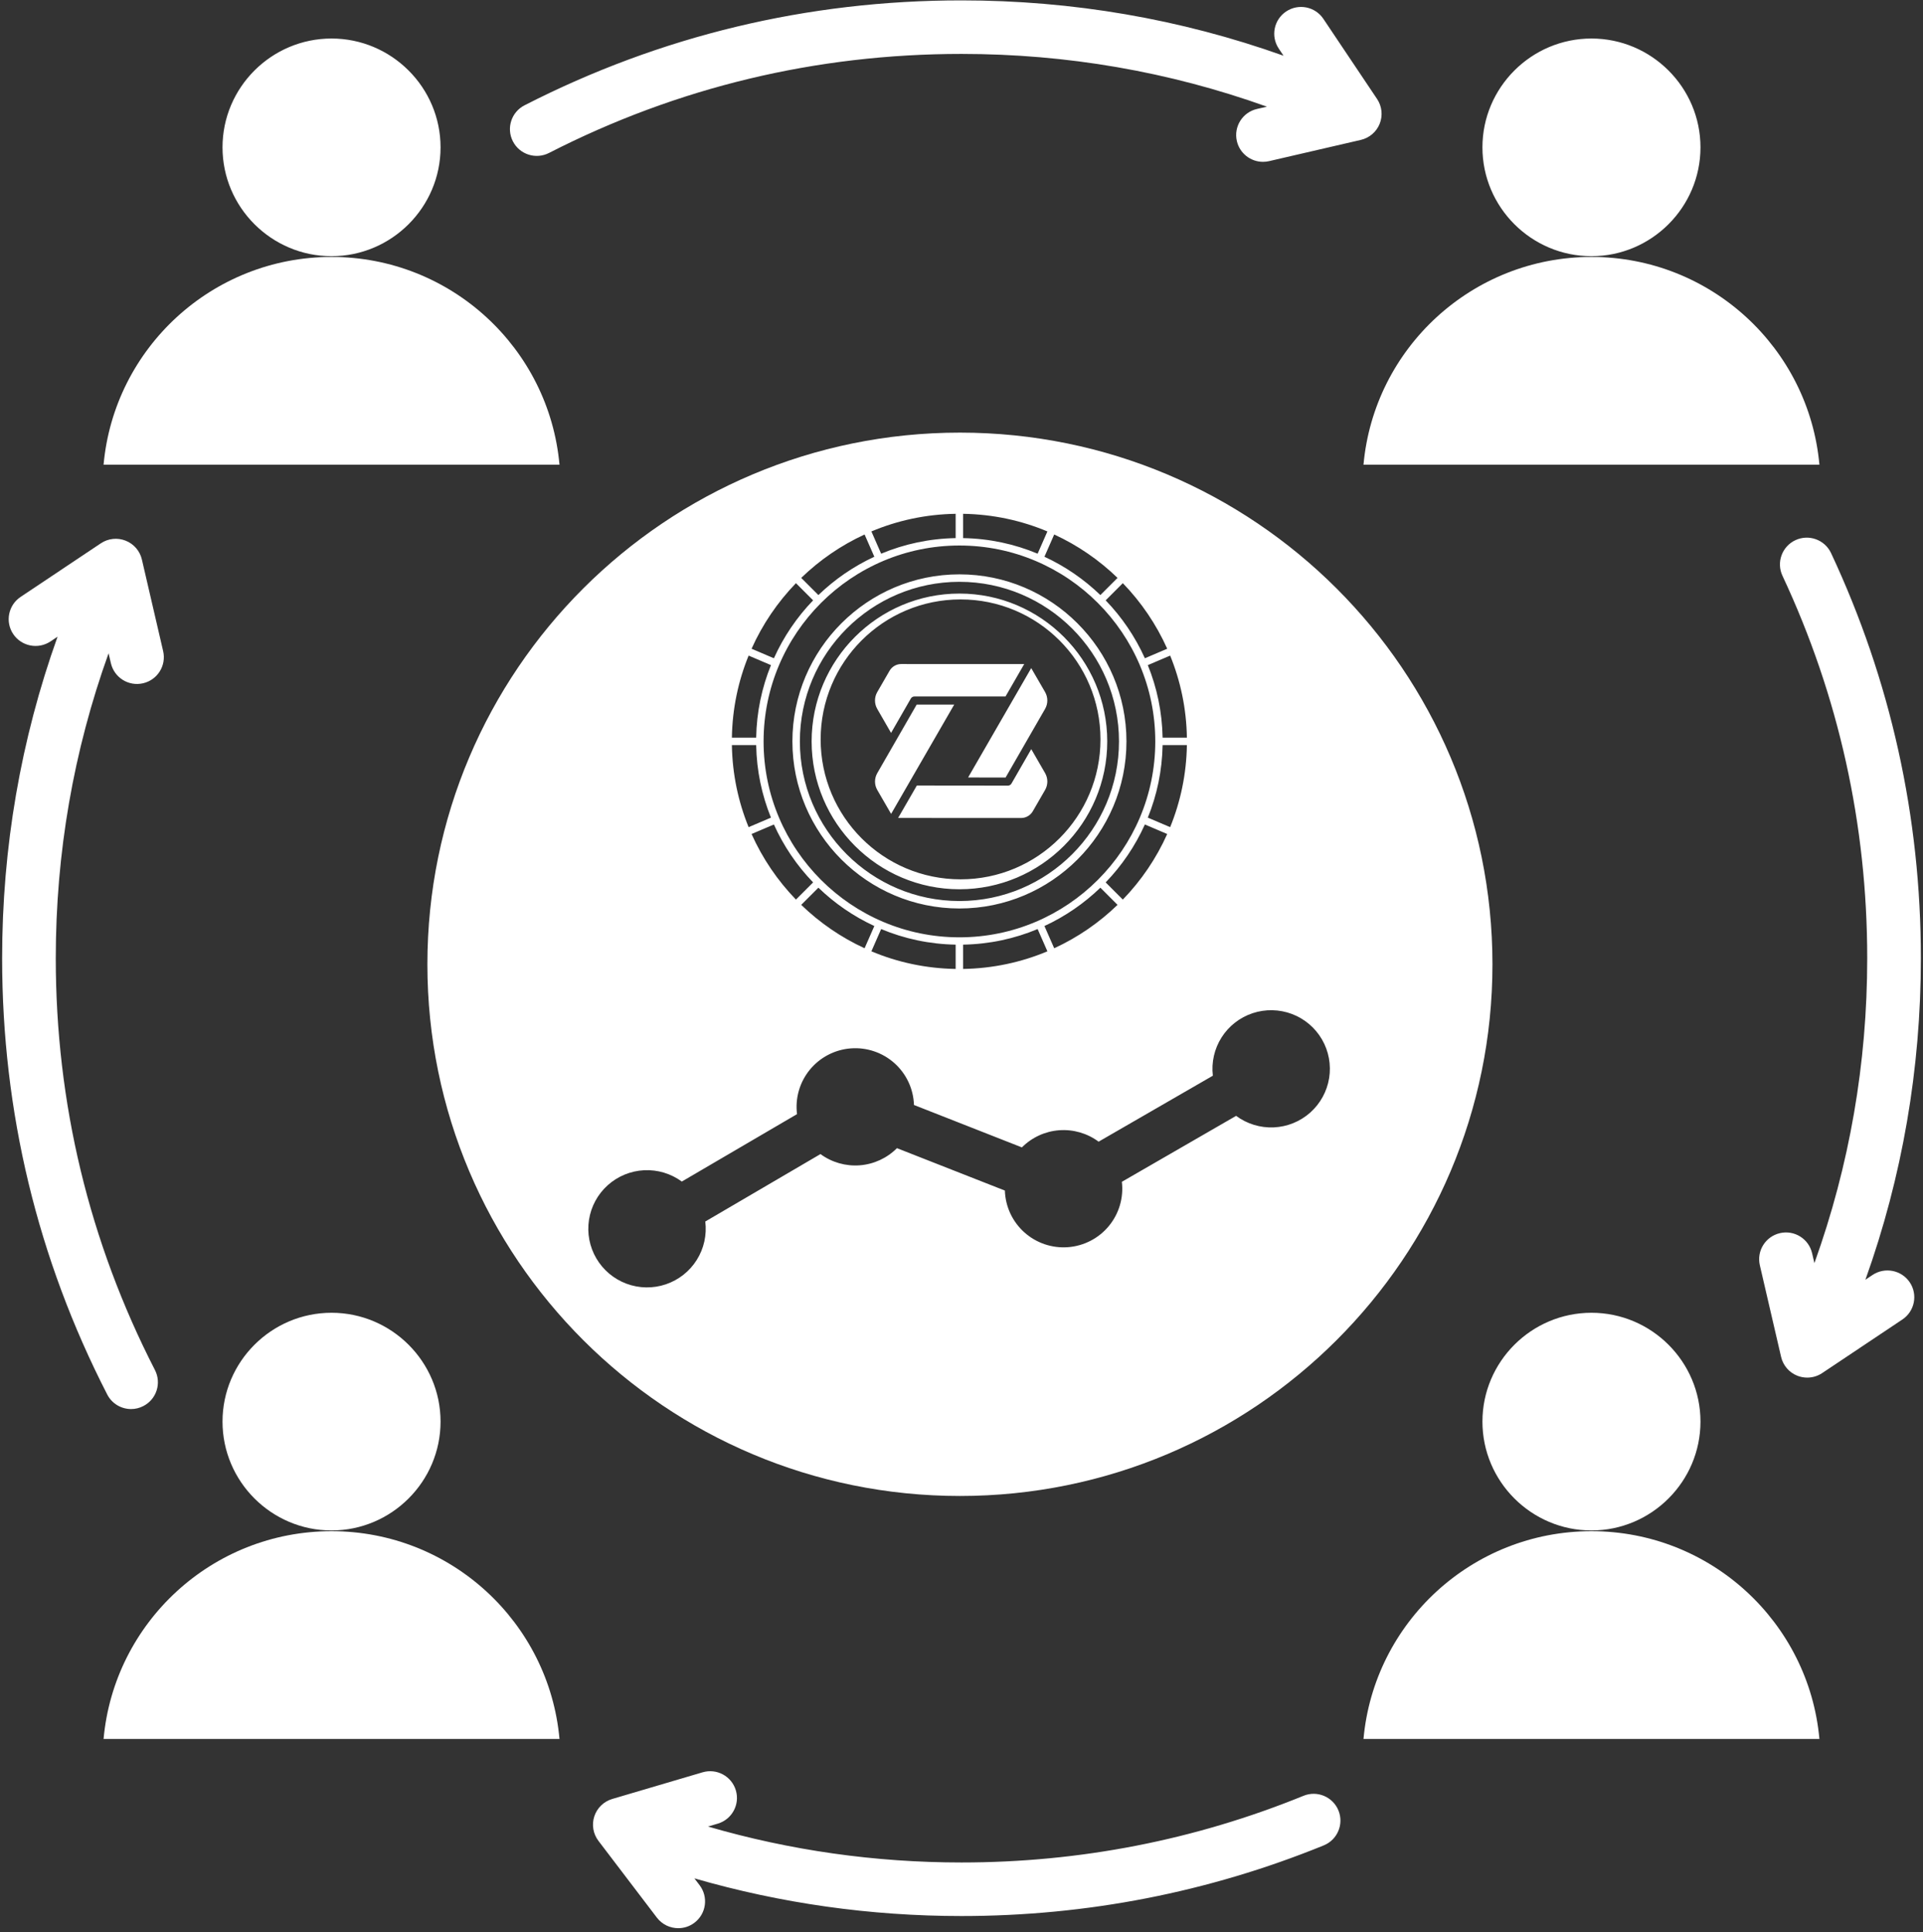 <svg width="451" height="453" viewBox="0 0 451 453" fill="none" xmlns="http://www.w3.org/2000/svg">
<rect x="0" y="0" width="451" height="453" fill="#333333" stroke="none"/>
<path fill-rule="evenodd" clip-rule="evenodd" d="M131.216 108.958H24.292C26.758 81.647 49.75 60.243 77.754 60.243C105.759 60.243 128.751 81.647 131.216 108.958ZM77.754 60.07C91.836 60.07 103.322 48.606 103.322 34.551C103.322 20.496 91.837 9.032 77.754 9.032C63.672 9.032 52.187 20.496 52.187 34.551C52.187 48.606 63.672 60.07 77.754 60.07ZM426.705 108.958C424.241 81.647 401.247 60.243 373.243 60.243C345.239 60.243 322.246 81.647 319.781 108.958H426.705ZM373.243 60.07C387.325 60.07 398.811 48.606 398.811 34.551C398.811 20.496 387.326 9.032 373.243 9.032C359.16 9.032 347.675 20.496 347.675 34.551C347.675 48.606 359.16 60.07 373.243 60.07ZM77.754 359.009C49.75 359.009 26.757 380.413 24.292 407.724H131.216C128.751 380.413 105.759 359.009 77.754 359.009ZM52.187 333.316C52.187 347.371 63.672 358.836 77.754 358.836C91.837 358.836 103.322 347.371 103.322 333.316C103.322 319.261 91.837 307.797 77.754 307.797C63.672 307.797 52.187 319.261 52.187 333.316ZM373.243 359.009C345.239 359.009 322.246 380.413 319.781 407.724H426.705C424.241 380.413 401.247 359.009 373.243 359.009ZM347.676 333.316C347.676 347.371 359.161 358.836 373.244 358.836C387.327 358.836 398.811 347.371 398.811 333.316C398.811 319.261 387.327 307.797 373.244 307.797C359.161 307.797 347.676 319.261 347.676 333.316ZM128.753 35.865C158.871 20.454 191.421 12.643 225.498 12.643C250.172 12.643 274.211 16.797 297.127 25.01L294.791 25.55C291.407 26.329 289.297 29.7 290.081 33.08C290.754 35.98 293.343 37.944 296.204 37.944C296.672 37.944 297.151 37.892 297.628 37.784L319.153 32.804C321.166 32.341 322.822 30.919 323.582 29.004C324.343 27.085 324.111 24.914 322.961 23.203L310.364 4.412C308.432 1.533 304.524 0.764 301.638 2.692C298.752 4.62 297.978 8.51 299.911 11.398L301.03 13.067C276.855 4.448 251.509 0.09 225.498 0.09C189.406 0.09 154.926 8.368 123.016 24.691C119.925 26.269 118.702 30.052 120.287 33.138C121.872 36.224 125.662 37.443 128.753 35.866V35.865ZM25.146 326.955C26.261 329.13 28.463 330.374 30.749 330.374C31.713 330.374 32.694 330.15 33.611 329.673C36.704 328.095 37.926 324.313 36.34 321.227C20.906 291.166 13.08 258.681 13.08 224.665C13.08 200.038 17.24 176.047 25.465 153.171L26.007 155.501C26.791 158.881 30.17 160.991 33.552 160.201C36.938 159.422 39.046 156.051 38.262 152.666L33.276 131.186C32.811 129.18 31.385 127.52 29.463 126.769C27.541 126.004 25.369 126.237 23.651 127.387L4.83 139.957C1.942 141.886 1.169 145.789 3.101 148.667C5.033 151.546 8.94 152.316 11.826 150.401L13.503 149.277C4.868 173.403 0.5 198.704 0.5 224.666C0.5 260.692 8.793 295.101 25.146 326.956V326.955ZM305.705 421.053C280.235 431.42 253.25 436.684 225.498 436.684C205.223 436.684 185.279 433.854 166.038 428.259L168.333 427.581C171.663 426.595 173.564 423.106 172.579 419.778C171.593 416.45 168.093 414.56 164.762 415.546L143.577 421.797C141.594 422.389 140.027 423.906 139.385 425.869C138.741 427.823 139.105 429.975 140.354 431.618L154.061 449.618C155.299 451.239 157.176 452.09 159.073 452.09C160.4 452.09 161.738 451.679 162.875 450.807C165.639 448.71 166.177 444.772 164.076 442.01L162.855 440.41C183.134 446.273 204.144 449.242 225.497 449.242C254.887 449.242 283.472 443.661 310.458 432.677C313.674 431.367 315.217 427.697 313.904 424.486C312.591 421.279 308.92 419.735 305.704 421.053H305.705ZM439.17 298.931L437.494 300.05C446.13 275.929 450.5 250.628 450.5 224.665C450.5 191.48 443.41 159.525 429.438 129.681C427.966 126.543 424.223 125.185 421.077 126.65C417.93 128.12 416.57 131.859 418.042 134.998C431.23 163.157 437.918 193.33 437.918 224.665C437.918 249.292 433.756 273.279 425.531 296.16L424.991 293.83C424.206 290.449 420.831 288.34 417.444 289.127C414.06 289.909 411.952 293.281 412.736 296.661L417.719 318.141C418.186 320.151 419.611 321.811 421.532 322.563C422.28 322.857 423.065 323 423.846 323C425.074 323 426.294 322.646 427.344 321.945L446.167 309.371C449.052 307.443 449.827 303.54 447.895 300.661C445.963 297.782 442.053 297.013 439.169 298.932L439.17 298.931Z" fill="white"/>
<path fill-rule="evenodd" clip-rule="evenodd" d="M350.025 226.093C350.025 294.94 294.108 350.753 225.13 350.753C156.153 350.753 100.235 294.94 100.235 226.093C100.235 157.245 156.153 101.433 225.13 101.433C294.108 101.433 350.025 157.245 350.025 226.093ZM186.925 261.224L159.908 277.031L159.904 277.034C157.351 275.16 154.228 274.221 151.061 274.378C147.895 274.535 144.88 275.778 142.526 277.896C140.171 280.014 138.62 282.879 138.136 286.006C137.651 289.132 138.262 292.33 139.866 295.06C141.47 297.789 143.968 299.882 146.938 300.987C149.909 302.091 153.171 302.138 156.172 301.121C159.174 300.104 161.732 298.084 163.415 295.402C165.098 292.721 165.802 289.542 165.409 286.402L192.426 270.589C195.085 272.542 198.359 273.477 201.651 273.222C204.943 272.968 208.033 271.541 210.359 269.202L235.673 279.146C235.731 281 236.165 282.823 236.948 284.506C237.732 286.188 238.848 287.695 240.23 288.935C241.612 290.175 243.232 291.123 244.991 291.722C246.75 292.32 248.612 292.558 250.466 292.419C252.319 292.28 254.125 291.768 255.775 290.914C257.425 290.06 258.884 288.882 260.066 287.45C261.247 286.018 262.126 284.362 262.649 282.582C263.172 280.802 263.329 278.934 263.109 277.092L289.905 261.627C292.448 263.515 295.565 264.47 298.731 264.331C301.898 264.191 304.919 262.966 307.285 260.862C309.652 258.758 311.218 255.903 311.721 252.78C312.224 249.657 311.632 246.456 310.045 243.717C308.458 240.979 305.974 238.871 303.011 237.749C300.048 236.626 296.787 236.559 293.78 237.557C290.772 238.555 288.202 240.558 286.502 243.228C284.803 245.898 284.078 249.071 284.45 252.213L257.655 267.681C254.996 265.707 251.713 264.756 248.409 265.003C245.104 265.249 242 266.677 239.665 269.024L214.352 259.08C214.293 257.222 213.858 255.396 213.071 253.71C212.285 252.025 211.164 250.517 209.777 249.276C208.39 248.036 206.765 247.089 205.001 246.494C203.237 245.898 201.37 245.666 199.513 245.811C197.656 245.956 195.849 246.475 194.199 247.338C192.549 248.2 191.092 249.388 189.915 250.829C188.738 252.27 187.866 253.934 187.352 255.721C186.838 257.507 186.693 259.38 186.925 261.224ZM224.131 120.47V126.167C217.95 126.279 212.052 127.562 206.657 129.821L204.367 124.602C210.464 122.036 217.137 120.584 224.131 120.47ZM205.057 130.534L202.769 125.319C197.245 127.861 192.229 131.316 187.912 135.496L191.938 139.522C195.758 135.839 200.185 132.788 205.057 130.534ZM177.346 174.702H171.649C171.759 181.496 173.141 187.983 175.574 193.939L180.815 191.706C178.675 186.436 177.454 180.704 177.346 174.702ZM175.574 153.714L180.815 155.947C178.675 161.216 177.454 166.949 177.346 172.951H171.649C171.759 166.157 173.141 159.67 175.574 153.714ZM181.504 193.313L176.264 195.546C178.826 201.274 182.366 206.469 186.675 210.919L190.701 206.893C186.902 202.955 183.777 198.368 181.504 193.313ZM187.912 212.157L191.938 208.13C195.758 211.814 200.185 214.864 205.057 217.118L202.769 222.333C197.245 219.791 192.229 216.336 187.912 212.157ZM258.072 139.522L262.098 135.496C257.782 131.316 252.765 127.861 247.242 125.319L244.953 130.534C249.826 132.788 254.253 135.839 258.072 139.522ZM268.506 154.339L273.746 152.106C271.184 146.379 267.644 141.183 263.336 136.733L259.31 140.759C263.108 144.699 266.233 149.286 268.506 154.339ZM278.361 172.951H272.665C272.556 166.949 271.336 161.216 269.196 155.947L274.437 153.714C276.87 159.67 278.251 166.158 278.361 172.951ZM245.645 124.602C239.547 122.036 232.873 120.584 225.881 120.47V126.167C232.06 126.279 237.958 127.562 243.355 129.821L245.645 124.602ZM224.131 227.182C217.137 227.069 210.464 225.617 204.367 223.05L206.657 217.831C212.053 220.09 217.951 221.373 224.131 221.485V227.182ZM190.701 140.759L186.675 136.733C182.366 141.184 178.826 146.379 176.264 152.106L181.504 154.339C183.777 149.286 186.902 144.699 190.701 140.759ZM225.881 227.182V221.485C232.06 221.373 237.958 220.09 243.355 217.831L245.645 223.05C239.547 225.616 232.874 227.068 225.881 227.182ZM269.196 191.705L274.437 193.938C276.869 187.982 278.251 181.495 278.361 174.701H272.665C272.556 180.704 271.336 186.436 269.196 191.705ZM263.336 210.919L259.31 206.893C263.108 202.955 266.233 198.368 268.506 193.313L273.746 195.546C271.184 201.274 267.644 206.468 263.336 210.919ZM244.953 217.118L247.242 222.333C252.766 219.791 257.782 216.336 262.098 212.157L258.072 208.13C254.253 211.814 249.826 214.864 244.953 217.118ZM187.593 173.836C187.593 153.201 204.381 136.414 225.015 136.414C245.649 136.414 262.437 153.201 262.437 173.836C262.437 194.471 245.649 211.258 225.015 211.258C204.381 211.258 187.593 194.471 187.593 173.836ZM190.349 173.835C190.349 192.951 205.899 208.501 225.015 208.501C244.13 208.501 259.681 192.952 259.681 173.836C259.681 154.72 244.13 139.17 225.015 139.17C205.899 139.17 190.349 154.72 190.349 173.835ZM270.947 173.836C270.947 148.509 250.342 127.904 225.015 127.904C199.688 127.904 179.083 148.509 179.083 173.836C179.083 199.163 199.688 219.768 225.015 219.768C250.342 219.768 270.947 199.163 270.947 173.836ZM225.015 213.007C203.415 213.007 185.843 195.434 185.843 173.835C185.843 152.236 203.415 134.664 225.015 134.664C246.615 134.664 264.187 152.237 264.187 173.836C264.187 195.435 246.614 213.007 225.015 213.007ZM225.28 206.172C243.403 206.172 258.094 191.48 258.094 173.357C258.094 155.234 243.403 140.543 225.28 140.543C207.157 140.543 192.465 155.234 192.465 173.357C192.465 191.48 207.157 206.172 225.28 206.172ZM242.22 190.213L245.108 185.21C245.807 183.995 245.807 182.485 245.108 181.27L241.859 175.645L237.213 183.726C237.043 184.018 236.731 184.2 236.39 184.2L225.405 184.189H225.401L215.028 184.178L210.636 191.78L239.487 191.792C240.61 191.792 241.658 191.184 242.22 190.213ZM245.104 166.206L241.035 173.273L235.843 182.303L227.048 182.291L241.851 156.648L245.1 162.258C245.803 163.477 245.806 164.987 245.104 166.206ZM208.993 190.831L223.792 165.2H214.99L209.805 174.218C209.805 174.222 209.801 174.222 209.801 174.222L205.744 181.278C205.041 182.496 205.041 184.007 205.747 185.222L208.993 190.831ZM240.209 155.699L235.821 163.302H214.444C214.102 163.302 213.791 163.484 213.62 163.78L208.982 171.842L205.74 166.213C205.038 164.995 205.038 163.484 205.74 162.269L208.629 157.27C209.191 156.295 210.238 155.691 211.362 155.691L240.209 155.699Z" fill="white"/>
</svg>
